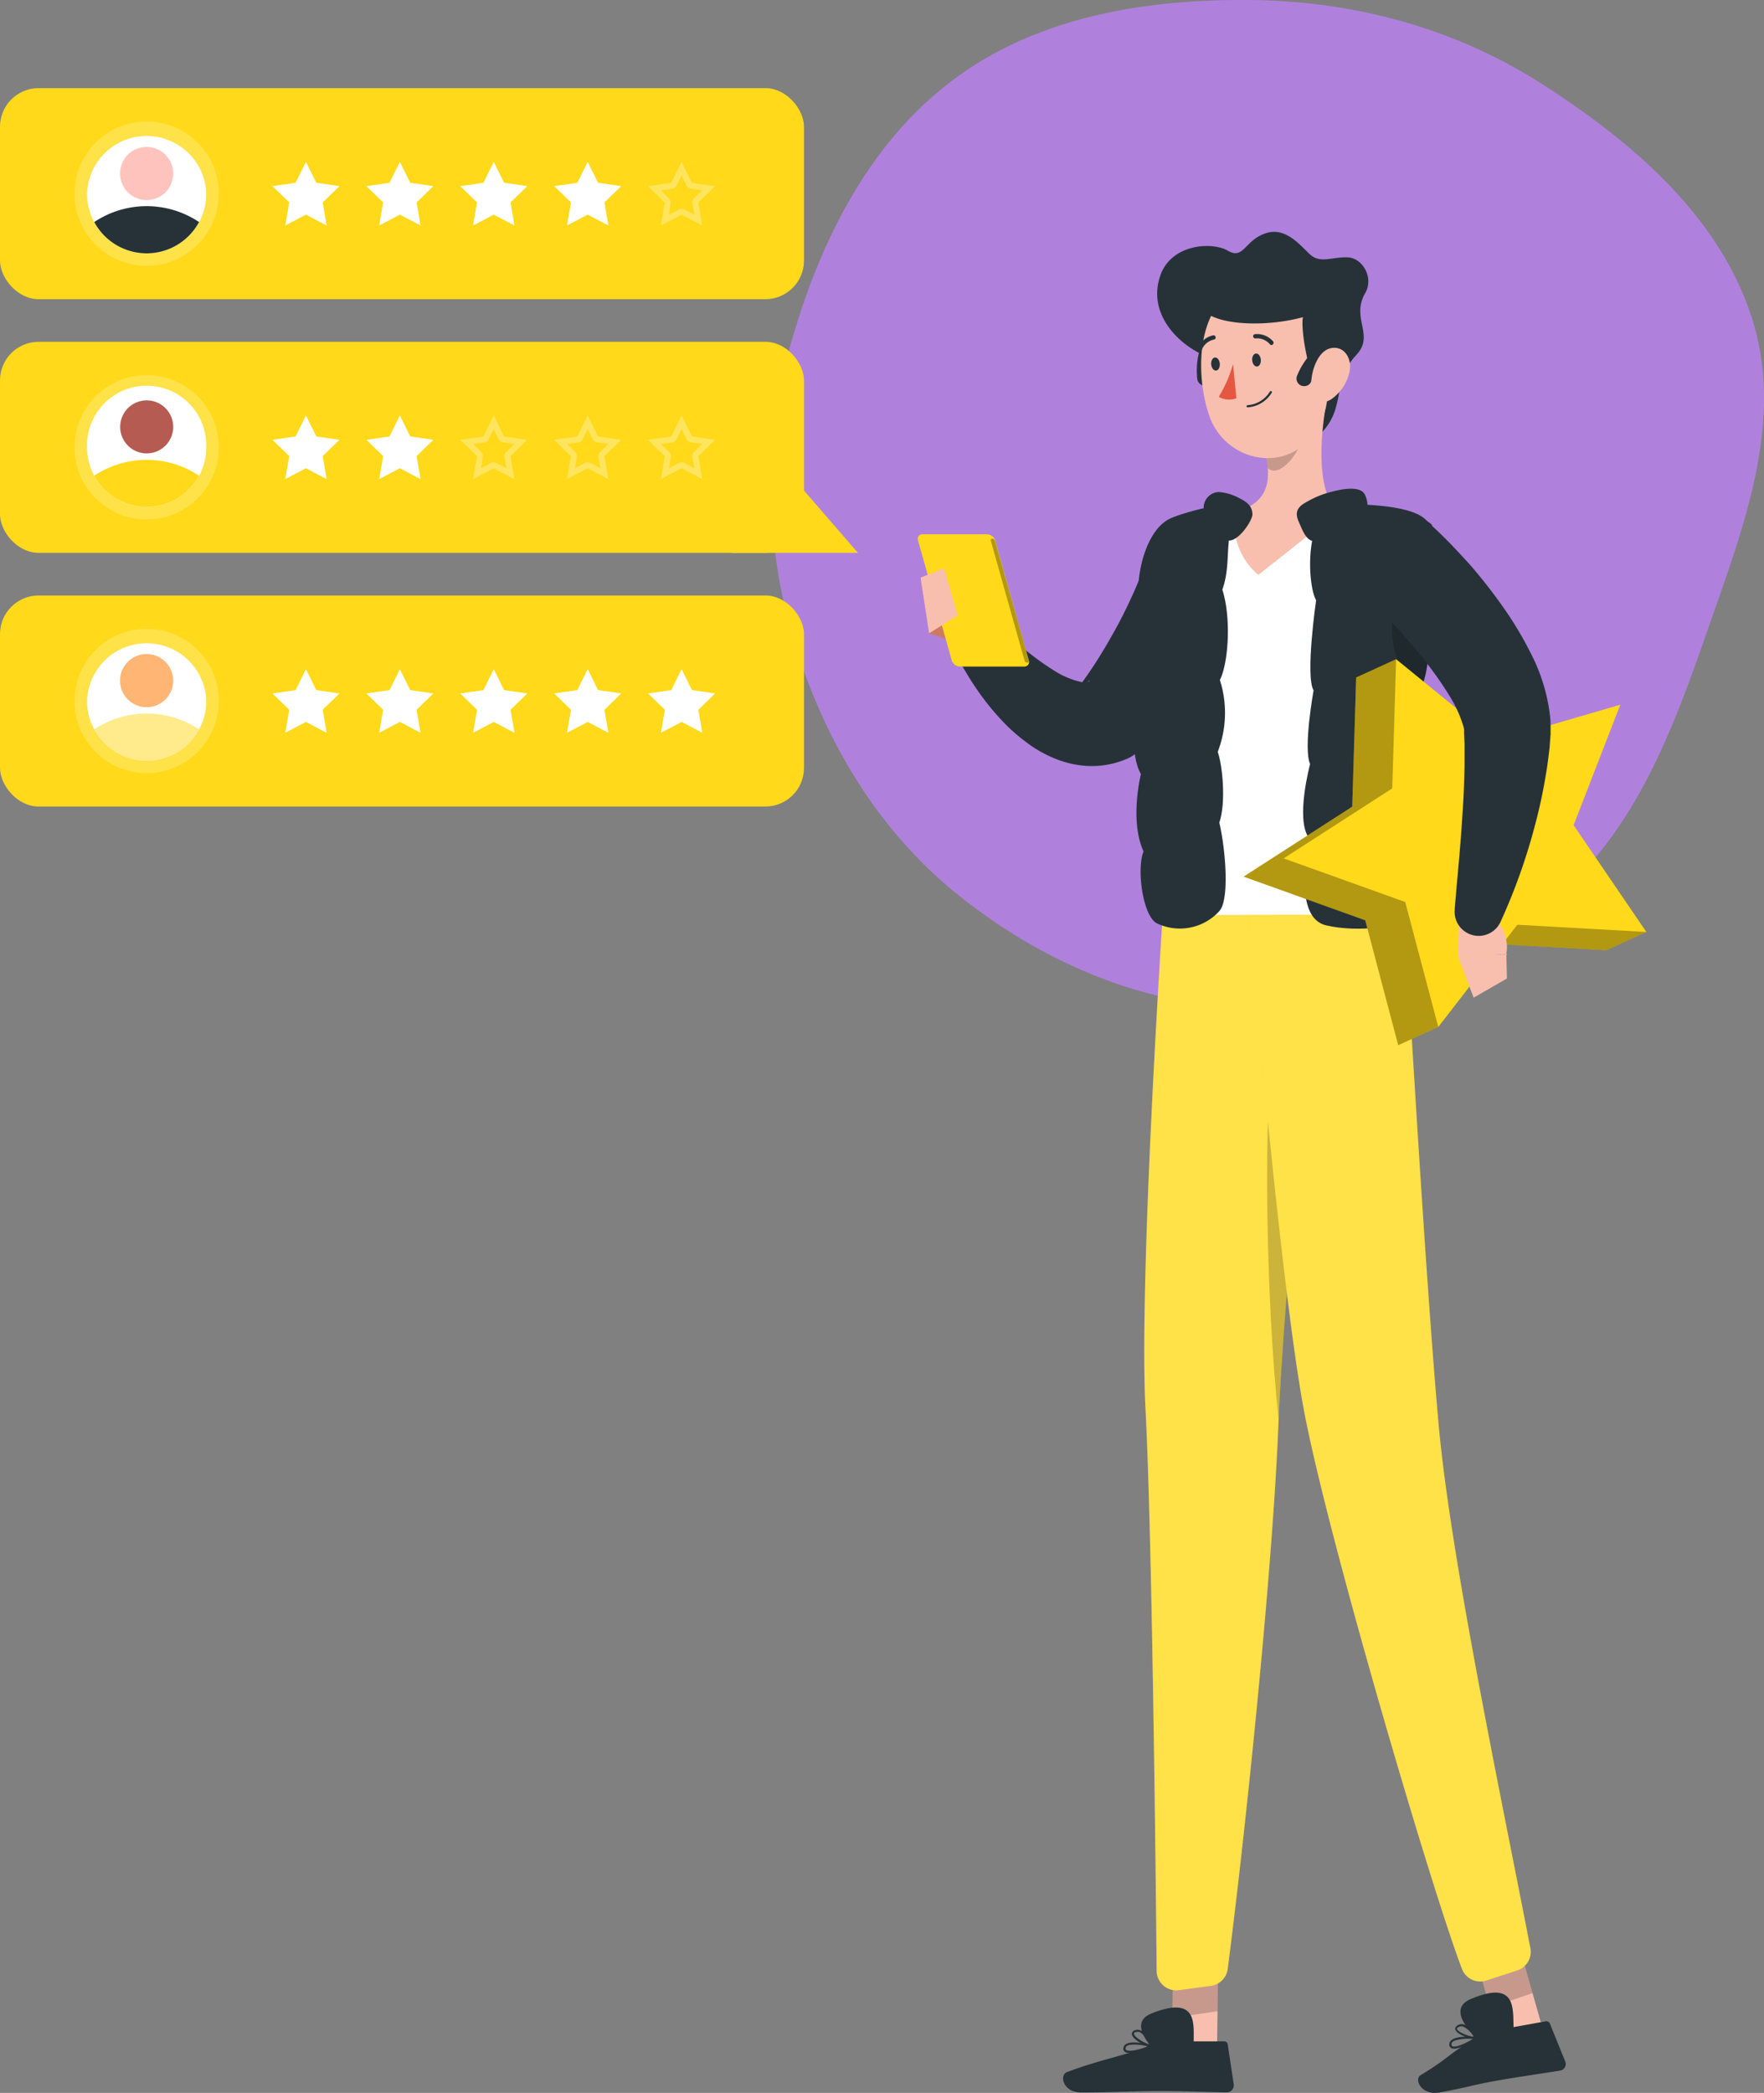 <svg xmlns="http://www.w3.org/2000/svg" width="357.7" height="424.353" viewBox="0 0 357.7 424.353">
  <rect x="0" y="0" width="357.7" height="424.353" fill="#808080" stroke="none"/>
  <g id="Group_193" data-name="Group 193" transform="translate(-870.277 -233.148)">
    <path id="Path_4716" data-name="Path 4716" d="M271.4,170.683c21.031.275,41.408,5.883,59.072,17.3,18.457,11.93,36.221,27.243,42.45,48.319,6.158,20.835-2.452,42.337-9.594,62.856-6.989,20.079-14.651,40.39-31.052,53.919A94.956,94.956,0,0,1,271.4,375c-21.976-.211-42.932-9.275-60.033-23.079-16.488-13.309-27.349-31.964-33.337-52.29a107.154,107.154,0,0,1,.063-60.655c5.966-20.365,15.975-40.017,33.1-52.55,17.159-12.558,38.945-16.017,60.207-15.738" transform="translate(852.951 62.48)" fill="#af81dd"/>
    <g id="Group_154" data-name="Group 154" transform="translate(-213.54 55.175)">
      <g id="freepik--Character--inject-31" transform="translate(1269.917 224.981)">
        <path id="Path_4621" data-name="Path 4621" d="M306.264,164.556l-.427,1.439-.39,1.219c-.268.817-.561,1.573-.853,2.353-.585,1.524-1.219,3.011-1.914,4.486a81.058,81.058,0,0,1-4.572,8.534c-.841,1.378-1.731,2.706-2.633,4.035s-1.865,2.609-2.877,3.865a83.736,83.736,0,0,1-6.376,7.254l-.476.488a7.411,7.411,0,0,1-2.292,1.6,18.1,18.1,0,0,1-8.071,1.5,20.42,20.42,0,0,1-7-1.646,25,25,0,0,1-5.23-3,37.791,37.791,0,0,1-4.108-3.475,51.828,51.828,0,0,1-6.291-7.632c-.9-1.317-1.731-2.67-2.524-4.035s-1.475-2.731-2.219-4.3a4.876,4.876,0,0,1,7.729-5.657l.317.293,2.975,2.731c1.012.927,2.048,1.816,3.084,2.67a54.5,54.5,0,0,0,6.218,4.56,17.372,17.372,0,0,0,5.584,2.438,2.853,2.853,0,0,0,1.548,0,.817.817,0,0,0,.39-.366l-2.8,2.121c1.548-2.1,3.048-4.218,4.425-6.413s2.694-4.462,3.926-6.742,2.365-4.633,3.414-6.986c.536-1.219,1.012-2.365,1.5-3.535l1.219-3.194.341-.878a9.753,9.753,0,0,1,18.409,6.254Z" transform="translate(-240.92 -93.03)" fill="#263238"/>
        <path id="Path_4622" data-name="Path 4622" d="M252.552,175.364l-8.241-2.865L242.58,161.21s13.813,3.657,13.752,10.314Z" transform="translate(-242.008 -91.099)" fill="#ce7a63"/>
        <path id="Path_4623" data-name="Path 4623" d="M292.475,129.155c-5.376-1.89-12.8-8.327-9.887-16.653,2.219-6.315,10.436-6.876,13.666-4.986s3.365-1.987,7.5-3.474,7.046,2.255,9.143,4.218,4.547.475,7.656.61,5.328,4.206,3.6,7.181c-3.048,5.218,1.987,8.534-1.829,12.606-5.62,5.913-1.219,11.716-9.143,17.6C308.36,149.868,294.682,143.248,292.475,129.155Z" transform="translate(-233.385 -103.7)" fill="#263238"/>
        <path id="Path_4624" data-name="Path 4624" d="M290.933,131.719a1.5,1.5,0,0,1-.658.207,1.536,1.536,0,0,1-1.658-1.39,15.214,15.214,0,0,1,5.023-13.057,1.537,1.537,0,0,1,1.9,2.414h0a12.081,12.081,0,0,0-3.865,10.375,1.536,1.536,0,0,1-.744,1.451Z" transform="translate(-231.941 -100.753)" fill="#263238"/>
        <path id="Path_4625" data-name="Path 4625" d="M284.2,152.876s-10.814,27.674-.549,79.243h49.021c.341-7.522-4.389-44.23,2.865-79.682a128.607,128.607,0,0,0-16.409-2.073,179.872,179.872,0,0,0-20.835,0A91.177,91.177,0,0,0,284.2,152.876Z" transform="translate(-233.977 -93.541)" fill="#fff"/>
        <path id="Path_4626" data-name="Path 4626" d="M313.676,131c-1.317,6.705-2.621,18.994,2.06,23.468,0,0-7.851,6.364-16.1,12.8a13.886,13.886,0,0,1-4.73-12.8c7.473-1.78,7.315-7.315,5.986-12.545Z" transform="translate(-230.582 -97.718)" fill="#f8bfaf"/>
        <path id="Path_4627" data-name="Path 4627" d="M307.361,134.69l-7.571,6.461a20.968,20.968,0,0,1,.646,3.657c2.438,2.316,6.778-3.548,7.083-6.535A10.133,10.133,0,0,0,307.361,134.69Z" transform="translate(-229.472 -96.91)" opacity="0.2"/>
        <path id="Path_4628" data-name="Path 4628" d="M314.79,123.918c.341,9.095,1,14.4-3.1,19.506-6.181,7.656-17.738,4.62-20.786-4.194-2.743-7.924-2.841-21.457,5.657-25.919a12.4,12.4,0,0,1,18.226,10.606Z" transform="translate(-231.781 -101.914)" fill="#f8bfaf"/>
        <path id="Path_4629" data-name="Path 4629" d="M314.682,133.031c-2.5,4.876-5.376-10.545-4.645-13.118-8.839,2.438-22.4,1.634-21.347-4.535,1.219-6.961,9.314-7.229,18.287-6.376C321.789,110.428,317.388,127.74,314.682,133.031Z" transform="translate(-231.917 -102.614)" fill="#263238"/>
        <path id="Path_4630" data-name="Path 4630" d="M306.7,131.378a1.451,1.451,0,0,1-.671-.122,1.536,1.536,0,0,1-.792-2.024,15.215,15.215,0,0,1,10.655-9.058,1.524,1.524,0,0,1,1.768,1.219,1.548,1.548,0,0,1-1.219,1.768h0a12.118,12.118,0,0,0-8.363,7.315A1.5,1.5,0,0,1,306.7,131.378Z" transform="translate(-228.308 -100.096)" fill="#263238"/>
        <path id="Path_4631" data-name="Path 4631" d="M315.314,127.879a9.18,9.18,0,0,1-3.56,5.449c-2.377,1.658-4.255-.378-4.194-3.243.061-2.572,1.378-6.522,4.035-7.034S315.911,125.185,315.314,127.879Z" transform="translate(-227.77 -99.474)" fill="#f8bfaf"/>
        <path id="Path_4632" data-name="Path 4632" d="M279.323,406.7c-1.134.28-2.268.39-2.755,0a.817.817,0,0,1-.2-.927,1.049,1.049,0,0,1,.549-.646c1.378-.768,4.877.232,5.035.28a.207.207,0,0,1,0,.4A16.143,16.143,0,0,1,279.323,406.7Zm-1.8-1.378a1.62,1.62,0,0,0-.39.146.658.658,0,0,0-.341.39c-.1.3,0,.414.061.476.549.475,2.792-.061,4.389-.707a9.754,9.754,0,0,0-3.718-.3Z" transform="translate(-234.618 -37.713)" fill="#263238"/>
        <path id="Path_4633" data-name="Path 4633" d="M281.633,406.253h-.085c-1.219-.207-3.755-1.609-3.828-2.658,0-.244.085-.585.646-.78a1.609,1.609,0,0,1,1.219.073c1.341.646,2.133,2.987,2.17,3.084a.207.207,0,0,1,0,.219A.232.232,0,0,1,281.633,406.253Zm-3-3.072h-.122c-.378.122-.366.28-.354.329,0,.634,1.829,1.78,3.072,2.17a4.974,4.974,0,0,0-1.8-2.438A1.22,1.22,0,0,0,278.634,403.181Z" transform="translate(-234.308 -38.177)" fill="#263238"/>
        <path id="Path_4634" data-name="Path 4634" d="M293.51,411.78l-9.18,1.353.293-21.042,9.18-1.341Z" transform="translate(-232.86 -40.801)" fill="#f8bfaf"/>
        <path id="Path_4635" data-name="Path 4635" d="M286.906,404.65h12.033a.719.719,0,0,1,.731.622l1.219,8.107A1.451,1.451,0,0,1,299.451,415c-3.6-.061-8.766-.268-13.288-.268-5.279,0-10.021.28-16.214.28-3.743,0-4.438-3.548-2.889-4.121,6.925-2.6,10.631-3.036,17.641-5.535A7.024,7.024,0,0,1,286.906,404.65Z" transform="translate(-236.813 -37.756)" fill="#263238"/>
        <path id="Path_4636" data-name="Path 4636" d="M284.6,392.1l-.159,10.838,9.192-1.353.158-10.838Z" transform="translate(-232.836 -40.801)" opacity="0.2"/>
        <path id="Path_4637" data-name="Path 4637" d="M289.916,406.53c-.061-3.889,1.158-10.143-8.534-6.315-5.779,2.268,2.06,8.936,2.06,8.936Z" transform="translate(-233.971 -38.989)" fill="#263238"/>
        <path id="Path_4638" data-name="Path 4638" d="M283.533,217.349s-4.876,73.842-3.5,100.1c1.341,24.882,2.1,95.469,2.267,113.988a3.974,3.974,0,0,0,4.511,3.889l6.486-.878a3.987,3.987,0,0,0,3.414-3.426c4.194-32.685,9.18-83.108,10.265-110.1,1.219-30.807,8.8-103.625,8.8-103.625Z" transform="translate(-233.855 -78.808)" fill="#ffd91a"/>
        <path id="Path_4639" data-name="Path 4639" d="M283.533,217.349s-4.876,73.842-3.5,100.1c1.341,24.882,2.1,95.469,2.267,113.988a3.974,3.974,0,0,0,4.511,3.889l6.486-.878a3.987,3.987,0,0,0,3.414-3.426c4.194-32.685,9.18-83.108,10.265-110.1,1.219-30.807,8.8-103.625,8.8-103.625Z" transform="translate(-233.855 -78.808)" fill="#fff" opacity="0.2"/>
        <path id="Path_4640" data-name="Path 4640" d="M333.616,405.711c-1.061.475-2.158.792-2.719.463a.792.792,0,0,1-.354-.866,1.024,1.024,0,0,1,.427-.744c1.219-1,4.876-.634,5-.622a.22.22,0,0,1,.2.159.232.232,0,0,1-.085.232A15.857,15.857,0,0,1,333.616,405.711Zm-2.024-1.036a1.951,1.951,0,0,0-.354.219.622.622,0,0,0-.268.451c0,.3.073.414.146.451.622.378,2.731-.561,4.194-1.463A9.753,9.753,0,0,0,331.593,404.675Z" transform="translate(-222.738 -37.927)" fill="#263238"/>
        <path id="Path_4641" data-name="Path 4641" d="M335.764,404.814h0c-1.219,0-3.974-.914-4.23-1.938-.061-.232,0-.585.5-.878a1.548,1.548,0,0,1,1.219-.146c1.439.4,2.646,2.548,2.694,2.646a.232.232,0,0,1,0,.219.268.268,0,0,1-.183.1Zm-3.5-2.438h-.11c-.341.2-.3.341-.293.39.159.61,2.121,1.426,3.414,1.6a4.987,4.987,0,0,0-2.207-2.1,1.134,1.134,0,0,0-.756.061Z" transform="translate(-222.521 -38.383)" fill="#263238"/>
        <path id="Path_4642" data-name="Path 4642" d="M349.248,408.367l-8.656,2.938-5.742-20.347,8.644-2.938Z" transform="translate(-221.79 -41.4)" fill="#f8bfaf"/>
        <path id="Path_4643" data-name="Path 4643" d="M301.8,239c-2.524,10.107-1.853,52.105.756,75.781.622-13.861,2.377-35.233,4.157-54.861Z" transform="translate(-229.378 -74.053)" opacity="0.2"/>
        <path id="Path_4644" data-name="Path 4644" d="M339.349,403.456l11.85-2.133a.768.768,0,0,1,.866.476l3.109,7.68a1.341,1.341,0,0,1-1.024,1.829c-3.548.585-8.692,1.292-13.142,2.1-5.193.939-5.23,1.219-11.326,2.341-3.657.671-5.23-2.658-3.852-3.5,6.193-3.755,5.181-4.011,11.472-7.693a6.666,6.666,0,0,1,2.048-1.1Z" transform="translate(-223.875 -38.488)" fill="#263238"/>
        <path id="Path_4645" data-name="Path 4645" d="M334.85,390.968l2.962,10.484,8.656-2.938-2.962-10.484Z" transform="translate(-221.79 -41.398)" opacity="0.2"/>
        <path id="Path_4646" data-name="Path 4646" d="M297.13,217.349s6.315,73.854,11.179,100.1c4.681,25.26,25.858,97.213,32.1,113.561a3.962,3.962,0,0,0,4.95,2.353l6.254-2.036a3.974,3.974,0,0,0,2.67-4.523c-6.217-32.1-16.117-79.011-18.579-105.881-2.816-30.807-6.949-103.625-6.949-103.625Z" transform="translate(-230.055 -78.808)" fill="#ffd91a"/>
        <path id="Path_4647" data-name="Path 4647" d="M297.13,217.349s6.315,73.854,11.179,100.1c4.681,25.26,25.858,97.213,32.1,113.561a3.962,3.962,0,0,0,4.95,2.353l6.254-2.036a3.974,3.974,0,0,0,2.67-4.523c-6.217-32.1-16.117-79.011-18.579-105.881-2.816-30.807-6.949-103.625-6.949-103.625Z" transform="translate(-230.055 -78.808)" fill="#fff" opacity="0.2"/>
        <path id="Path_4648" data-name="Path 4648" d="M299.485,125.147c.073.744-.256,1.378-.744,1.426s-.927-.512-1-1.219.256-1.365.744-1.414S299.412,124.416,299.485,125.147Z" transform="translate(-229.923 -99.266)" fill="#263238"/>
        <path id="Path_4649" data-name="Path 4649" d="M292.665,125.832c.073.731-.256,1.365-.744,1.414s-.927-.512-1-1.219.256-1.378.744-1.426S292.592,125.088,292.665,125.832Z" transform="translate(-231.418 -99.121)" fill="#263238"/>
        <path id="Path_4650" data-name="Path 4650" d="M295.072,125.69a26.384,26.384,0,0,1-2.9,6.644,4.267,4.267,0,0,0,3.584.3Z" transform="translate(-231.142 -98.882)" fill="#e65741"/>
        <path id="Path_4651" data-name="Path 4651" d="M297.042,133.484a.22.22,0,0,1-.037-.439,5.827,5.827,0,0,0,4.523-2.743.219.219,0,0,1,.293-.1.232.232,0,0,1,.1.293A6.218,6.218,0,0,1,297.042,133.484Z" transform="translate(-230.125 -97.898)" fill="#263238"/>
        <path id="Path_4652" data-name="Path 4652" d="M301.681,122.931a.463.463,0,0,1-.366-.134,3.45,3.45,0,0,0-2.914-1.219.439.439,0,0,1-.5-.354.427.427,0,0,1,.354-.5,4.279,4.279,0,0,1,3.657,1.426.427.427,0,0,1,0,.622.488.488,0,0,1-.232.158Z" transform="translate(-229.888 -99.975)" fill="#263238"/>
        <path id="Path_4653" data-name="Path 4653" d="M289.131,124.055a.5.5,0,0,1-.2,0,.439.439,0,0,1-.219-.573,4.316,4.316,0,0,1,3.023-2.548.439.439,0,1,1,.146.853h0a3.45,3.45,0,0,0-2.377,2.048A.427.427,0,0,1,289.131,124.055Z" transform="translate(-231.907 -99.929)" fill="#263238"/>
        <path id="Path_4654" data-name="Path 4654" d="M314.489,149c4.779,0,16.3.256,17.421,4.523s-.11,11.179-1.634,15.239c2.243,6.193,1.524,15.337-.61,18.189,2.341,6.9.817,11.984-.61,14.422,1.122,2.743,2.134,10.57.415,14.422,1.414,5.486,3.036,14.629.5,16.47-3.45,2.438-12.63,3.657-19.116,2.121s-3.938-14.629-3.438-17.677c-2.841-3.755.207-15.032.207-15.032-1.426-3.145.707-14.934.707-14.934-1.719-2.841.512-18.287.512-18.287C306.991,165.361,306.186,149,314.489,149Z" transform="translate(-228.066 -93.774)" fill="#263238"/>
        <path id="Path_4655" data-name="Path 4655" d="M285.611,151.841c3.755-1.658,16.336-4.669,13.9-1.353-3.535,4.816-1.365,9.887-3.462,15.849,1.853,5.693,1.219,15-.5,18.287a21.944,21.944,0,0,1-.439,14.605c.914,2.438,1.755,10.082.329,14.325,1.219,5.169,2.146,15.593,0,17.945a10.8,10.8,0,0,1-12.52,2.548c-2.987-1.219-4.316-11.192-2.841-14.629-2.9-6.327-.536-15.7-.536-15.7-2.8-4.876-.634-15.1-.634-15.1-2.78-9.07.634-19.1.634-19.1C278.04,166.788,279.625,154.487,285.611,151.841Z" transform="translate(-234.287 -93.775)" fill="#263238"/>
        <path id="Path_4656" data-name="Path 4656" d="M291.292,153.4a4.011,4.011,0,0,1-1.621-3.194,3.158,3.158,0,0,1,3.109-3.231,10.29,10.29,0,0,1,4.072,1.219c1.914.939,2.621,1.8,2.706,3.218s-3.4,6.388-5.315,5.206S292.364,154.624,291.292,153.4Z" transform="translate(-231.69 -94.217)" fill="#263238"/>
        <path id="Path_4657" data-name="Path 4657" d="M321.417,167.134c.951-4.108,3.365-3.743,5.766-2.06l-.171.475c2.243,6.193,1.524,15.337-.61,18.189.134.39.256.78.366,1.219C323.782,182.032,319.637,174.888,321.417,167.134Z" transform="translate(-224.827 -90.513)" opacity="0.2"/>
        <path id="Path_4658" data-name="Path 4658" d="M327.239,174.78l-8.107,3.706-.792,26.187-22.03,14.191,24.663,8.851,6.693,25.321,8.119-3.694,4.535-41.3Z" transform="translate(-230.235 -88.125)" fill="#ffd91a"/>
        <path id="Path_4659" data-name="Path 4659" d="M327.239,174.78l-8.107,3.706-.792,26.187-22.03,14.191,24.663,8.851,6.693,25.321,8.119-3.694,4.535-41.3Z" transform="translate(-230.235 -88.125)" opacity="0.3"/>
        <path id="Path_4660" data-name="Path 4660" d="M369.462,221.065l-8.119,3.706-26.162-1.463,10.948-7.388Z" transform="translate(-221.717 -79.111)" fill="#ffd91a"/>
        <path id="Path_4661" data-name="Path 4661" d="M369.462,221.065l-8.119,3.706-26.162-1.463,10.948-7.388Z" transform="translate(-221.717 -79.111)" opacity="0.3"/>
        <path id="Path_4662" data-name="Path 4662" d="M325.78,174.78l20.311,16.556L371.241,184l-9.473,24.431,14.751,21.652-26.162-1.463-16.031,20.725-6.705-25.333-24.651-8.851,22.017-14.191Z" transform="translate(-228.775 -88.125)" fill="#ffd91a"/>
        <path id="Path_4663" data-name="Path 4663" d="M332.183,217.671,332,225.948l9.753-.549s1.317-5.181-4.291-8.79Z" transform="translate(-222.414 -78.959)" fill="#f8bfaf"/>
        <path id="Path_4664" data-name="Path 4664" d="M335.133,232.659l6.754-3.889-.122-4.95-9.765.549Z" transform="translate(-222.414 -77.379)" fill="#f8bfaf"/>
        <path id="Path_4665" data-name="Path 4665" d="M330.457,152.968c.792.731,1.39,1.292,2.048,1.938s1.219,1.219,1.9,1.9c1.219,1.28,2.438,2.6,3.657,3.926a105.55,105.55,0,0,1,6.717,8.534,71.736,71.736,0,0,1,5.864,9.753,36.572,36.572,0,0,1,3.852,12.618,16.719,16.719,0,0,1,.11,1.963v1.731L354.4,198.1c-.219,1.817-.439,3.657-.744,5.376a104.021,104.021,0,0,1-2.219,10.326,120.78,120.78,0,0,1-6.949,19.506,4.876,4.876,0,0,1-9.314-2.438v-.2c.524-6.437,1.219-13,1.573-19.36.244-3.194.341-6.352.415-9.436v-4.572l-.1-2.194v-.768a3.952,3.952,0,0,0-.11-.512,25.008,25.008,0,0,0-2.731-6.1,72.009,72.009,0,0,0-4.876-7.01c-1.841-2.341-3.816-4.669-5.864-6.961-1.024-1.146-2.085-2.268-3.133-3.4l-1.585-1.67-1.5-1.548-.244-.256a9.753,9.753,0,0,1,13.618-13.947Z" transform="translate(-226.284 -93.463)" fill="#263238"/>
        <path id="Path_4666" data-name="Path 4666" d="M318.375,152.454c1.219-.171,1.536-3.023.561-4.876-.792-1.524-3.657-1.317-6.218-.658a19.505,19.505,0,0,0-5.84,2.341c-2.585,1.426-1.646,3.145-1.048,4.5s1.731,4.462,4.169,2.816S316.668,152.71,318.375,152.454Z" transform="translate(-228.295 -94.339)" fill="#263238"/>
        <path id="Path_4667" data-name="Path 4667" d="M343.158,403.963c-.183-3.889.841-10.167-8.729-6.1-5.718,2.438,2.316,8.875,2.316,8.875Z" transform="translate(-222.332 -39.531)" fill="#263238"/>
        <path id="Path_4668" data-name="Path 4668" d="M243.073,154h13.093a1.792,1.792,0,0,1,1.634,1.219l6.851,24.382a.939.939,0,0,1-.914,1.219H250.631a1.817,1.817,0,0,1-1.621-1.219l-6.851-24.382a.927.927,0,0,1,.914-1.219Z" transform="translate(-242.111 -92.679)" fill="#ffd91a"/>
        <path id="Path_4669" data-name="Path 4669" d="M250.1,169.2l-2.743-9.546-4.779,1.9,1.731,11.289Z" transform="translate(-242.008 -91.441)" fill="#f8bfaf"/>
        <path id="Path_4670" data-name="Path 4670" d="M254.555,154.72h0a.622.622,0,0,1,.561.451l6.864,24.273a.317.317,0,0,1-.317.439h0a.609.609,0,0,1-.561-.439l-6.839-24.309a.329.329,0,0,1,.293-.415Z" transform="translate(-239.451 -92.521)" opacity="0.3"/>
      </g>
      <rect id="Rectangle_917" data-name="Rectangle 917" width="163.033" height="42.791" rx="7.83" transform="translate(1083.816 195.844)" fill="#ffd91a"/>
      <path id="Path_4672" data-name="Path 4672" d="M141.571,92.06l2.1,4.243,4.694.683-3.4,3.3.8,4.681-4.194-2.207-4.194,2.207.8-4.681-3.4-3.3,4.694-.683Z" transform="translate(1004.287 118.73)" fill="#fff"/>
      <path id="Path_4673" data-name="Path 4673" d="M157.19,92.06l2.1,4.243,4.694.683-3.4,3.3.8,4.681-4.194-2.207L153,104.97l.8-4.681-3.4-3.3,4.694-.683Z" transform="translate(1007.71 118.73)" fill="#fff"/>
      <path id="Path_4674" data-name="Path 4674" d="M172.81,92.06l2.1,4.243,4.694.683-3.389,3.3L177,104.97l-4.194-2.207-4.194,2.207.8-4.681-3.4-3.3,4.694-.683Z" transform="translate(1011.133 118.73)" fill="#fff"/>
      <path id="Path_4675" data-name="Path 4675" d="M188.431,92.06l2.1,4.243,4.694.683-3.389,3.3.792,4.681-4.194-2.207-4.194,2.207.8-4.681-3.4-3.3,4.694-.683Z" transform="translate(1014.555 118.73)" fill="#fff"/>
      <path id="Path_4676" data-name="Path 4676" d="M204.053,94.813l1,2.036a1.219,1.219,0,0,0,.927.658l2.243.329L206.6,99.421a1.219,1.219,0,0,0-.354,1.073l.378,2.243-2-1a1.365,1.365,0,0,0-.573-.134,1.219,1.219,0,0,0-.561.134L201.48,102.8l.341-2.28a1.219,1.219,0,0,0-.354-1.073l-1.621-1.585,2.243-.329a1.219,1.219,0,0,0,.951-.671l1-2.036m0-2.755-2.1,4.243L197.25,97l3.4,3.316-.8,4.669,4.194-2.207,4.194,2.207-.8-4.669,3.4-3.316-4.694-.683-2.1-4.243Z" transform="translate(1017.976 118.732)" fill="#fff" opacity="0.3"/>
      <circle id="Ellipse_38" data-name="Ellipse 38" cx="14.642" cy="14.642" r="14.642" transform="translate(1098.909 202.597)" fill="#fff" opacity="0.2"/>
      <path id="Path_4677" data-name="Path 4677" d="M128.115,99.455a12.081,12.081,0,0,1-22.712,5.754,11.9,11.9,0,0,1-1.463-5.754,12.094,12.094,0,0,1,24.175,0Z" transform="translate(997.529 117.785)" fill="#fff"/>
      <path id="Path_4678" data-name="Path 4678" d="M126.389,102.649a12.069,12.069,0,0,1-21.249,0A19.14,19.14,0,0,1,126.389,102.649Z" transform="translate(997.792 120.345)" fill="#263238"/>
      <path id="Path_4679" data-name="Path 4679" d="M120.207,94.969a5.389,5.389,0,1,1-5.389-5.389,5.389,5.389,0,0,1,5.389,5.389Z" transform="translate(998.732 118.186)" fill="#ffc3bd"/>
      <rect id="Rectangle_919" data-name="Rectangle 919" width="163.033" height="42.791" rx="7.83" transform="translate(1083.816 298.713)" fill="#ffd91a"/>
      <path id="Path_4680" data-name="Path 4680" d="M141.571,176.43l2.1,4.255,4.694.67-3.4,3.316.8,4.669-4.194-2.207-4.194,2.207.8-4.669-3.4-3.316,4.694-.67Z" transform="translate(1004.287 137.218)" fill="#fff"/>
      <path id="Path_4681" data-name="Path 4681" d="M157.19,176.43l2.1,4.255,4.694.67-3.4,3.316.8,4.669-4.194-2.207L153,189.341l.8-4.669-3.4-3.316,4.694-.67Z" transform="translate(1007.71 137.218)" fill="#fff"/>
      <path id="Path_4682" data-name="Path 4682" d="M172.81,176.43l2.1,4.255,4.694.67-3.389,3.316.792,4.669-4.194-2.207-4.194,2.207.8-4.669-3.4-3.316,4.694-.67Z" transform="translate(1011.133 137.218)" fill="#fff"/>
      <path id="Path_4683" data-name="Path 4683" d="M188.431,176.43l2.1,4.255,4.694.67-3.389,3.316.792,4.669-4.194-2.207-4.194,2.207.8-4.669-3.4-3.316,4.694-.67Z" transform="translate(1014.555 137.218)" fill="#fff"/>
      <path id="Path_4684" data-name="Path 4684" d="M204.051,176.43l2.1,4.255,4.694.67-3.389,3.316.792,4.669-4.194-2.207-4.194,2.207.8-4.669-3.4-3.316,4.694-.67Z" transform="translate(1017.978 137.218)" fill="#fff"/>
      <circle id="Ellipse_39" data-name="Ellipse 39" cx="14.642" cy="14.642" r="14.642" transform="translate(1092.854 320.107) rotate(-45)" fill="#fff" opacity="0.2"/>
      <path id="Path_4685" data-name="Path 4685" d="M128.115,183.825a12.082,12.082,0,0,1-22.712,5.766,11.947,11.947,0,0,1-1.463-5.766,12.094,12.094,0,0,1,24.175,0Z" transform="translate(997.529 136.272)" fill="#fff"/>
      <path id="Path_4686" data-name="Path 4686" d="M126.389,187.029a12.081,12.081,0,0,1-21.249,0A19.14,19.14,0,0,1,126.389,187.029Z" transform="translate(997.792 138.834)" fill="#ffd91a" opacity="0.5"/>
      <path id="Path_4687" data-name="Path 4687" d="M120.207,179.3a5.389,5.389,0,1,1-5.389-5.376,5.389,5.389,0,0,1,5.389,5.376Z" transform="translate(998.732 136.667)" fill="#ffb573"/>
      <rect id="Rectangle_920" data-name="Rectangle 920" width="163.033" height="42.791" rx="7.83" transform="translate(1083.816 247.278)" fill="#ffd91a"/>
      <path id="Path_4688" data-name="Path 4688" d="M221.4,142.54,211.16,160.278h25.6Z" transform="translate(1021.024 129.791)" fill="#ffd91a"/>
      <path id="Path_4689" data-name="Path 4689" d="M141.571,134.24l2.1,4.255,4.694.683-3.4,3.3.8,4.669-4.194-2.207-4.194,2.207.8-4.669-3.4-3.3,4.694-.683Z" transform="translate(1004.287 127.973)" fill="#fff"/>
      <path id="Path_4690" data-name="Path 4690" d="M157.19,134.24l2.1,4.255,4.694.683-3.4,3.3.8,4.669-4.194-2.207L153,147.15l.8-4.669-3.4-3.3,4.694-.683Z" transform="translate(1007.71 127.973)" fill="#fff"/>
      <path id="Path_4691" data-name="Path 4691" d="M172.813,136.993l1,2.036a1.219,1.219,0,0,0,.927.671l2.231.341-1.621,1.585a1.219,1.219,0,0,0-.354,1.073l.378,2.243-2-1.061a1.219,1.219,0,0,0-.573-.146,1.134,1.134,0,0,0-.561.146l-2.012,1.061.378-2.243a1.219,1.219,0,0,0-.354-1.073l-1.621-1.585,2.243-.329a1.219,1.219,0,0,0,.927-.671l1-2.036m0-2.755-2.1,4.255-4.694.683,3.4,3.3-.8,4.669,4.194-2.207,4.194,2.207-.8-4.669,3.4-3.3L174.9,138.5l-2.1-4.255Z" transform="translate(1011.13 127.975)" fill="#fff" opacity="0.3"/>
      <path id="Path_4692" data-name="Path 4692" d="M188.431,137l1,2.036a1.219,1.219,0,0,0,.926.671l2.243.329-1.621,1.585a1.219,1.219,0,0,0-.354,1.073l.378,2.243-2-1.061a1.219,1.219,0,0,0-.573-.146,1.134,1.134,0,0,0-.561.146l-2.012,1.061.378-2.243a1.219,1.219,0,0,0-.354-1.073l-1.621-1.585,2.243-.329a1.219,1.219,0,0,0,.927-.671l1-2.036m0-2.755-2.1,4.255-4.694.683,3.4,3.3-.8,4.669,4.194-2.207,4.194,2.207-.792-4.669,3.4-3.3-4.694-.683-2.1-4.255Z" transform="translate(1014.555 127.973)" fill="#fff" opacity="0.3"/>
      <path id="Path_4693" data-name="Path 4693" d="M204.051,137l1,2.036a1.219,1.219,0,0,0,.927.671l2.243.329-1.621,1.585a1.219,1.219,0,0,0-.354,1.073l.378,2.243-2-1.061a1.219,1.219,0,0,0-.573-.146,1.134,1.134,0,0,0-.561.146l-2.012,1.061.378-2.243a1.219,1.219,0,0,0-.354-1.073l-1.621-1.585,2.243-.329a1.219,1.219,0,0,0,.927-.671l1-2.036m0-2.755-2.1,4.255-4.694.683,3.4,3.3-.8,4.669,4.194-2.207,4.194,2.207-.8-4.669,3.4-3.3-4.694-.683-2.1-4.255Z" transform="translate(1017.978 127.973)" fill="#fff" opacity="0.3"/>
      <circle id="Ellipse_40" data-name="Ellipse 40" cx="14.642" cy="14.642" r="14.642" transform="translate(1098.909 254.033)" fill="#fff" opacity="0.2"/>
      <path id="Path_4694" data-name="Path 4694" d="M128.116,141.783a12.081,12.081,0,0,1-22.712,5.754,11.9,11.9,0,0,1-1.463-5.754,12.094,12.094,0,1,1,24.175,0Z" transform="translate(997.528 126.891)" fill="#fff"/>
      <path id="Path_4695" data-name="Path 4695" d="M126.389,144.839a12.082,12.082,0,0,1-21.249,0,19.14,19.14,0,0,1,21.249,0Z" transform="translate(997.792 129.589)" fill="#ffd91a"/>
      <path id="Path_4696" data-name="Path 4696" d="M120.207,137.118a5.376,5.376,0,1,1-1.575-3.814,5.389,5.389,0,0,1,1.575,3.814Z" transform="translate(998.732 127.422)" fill="#b55b52"/>
    </g>
  </g>
</svg>
